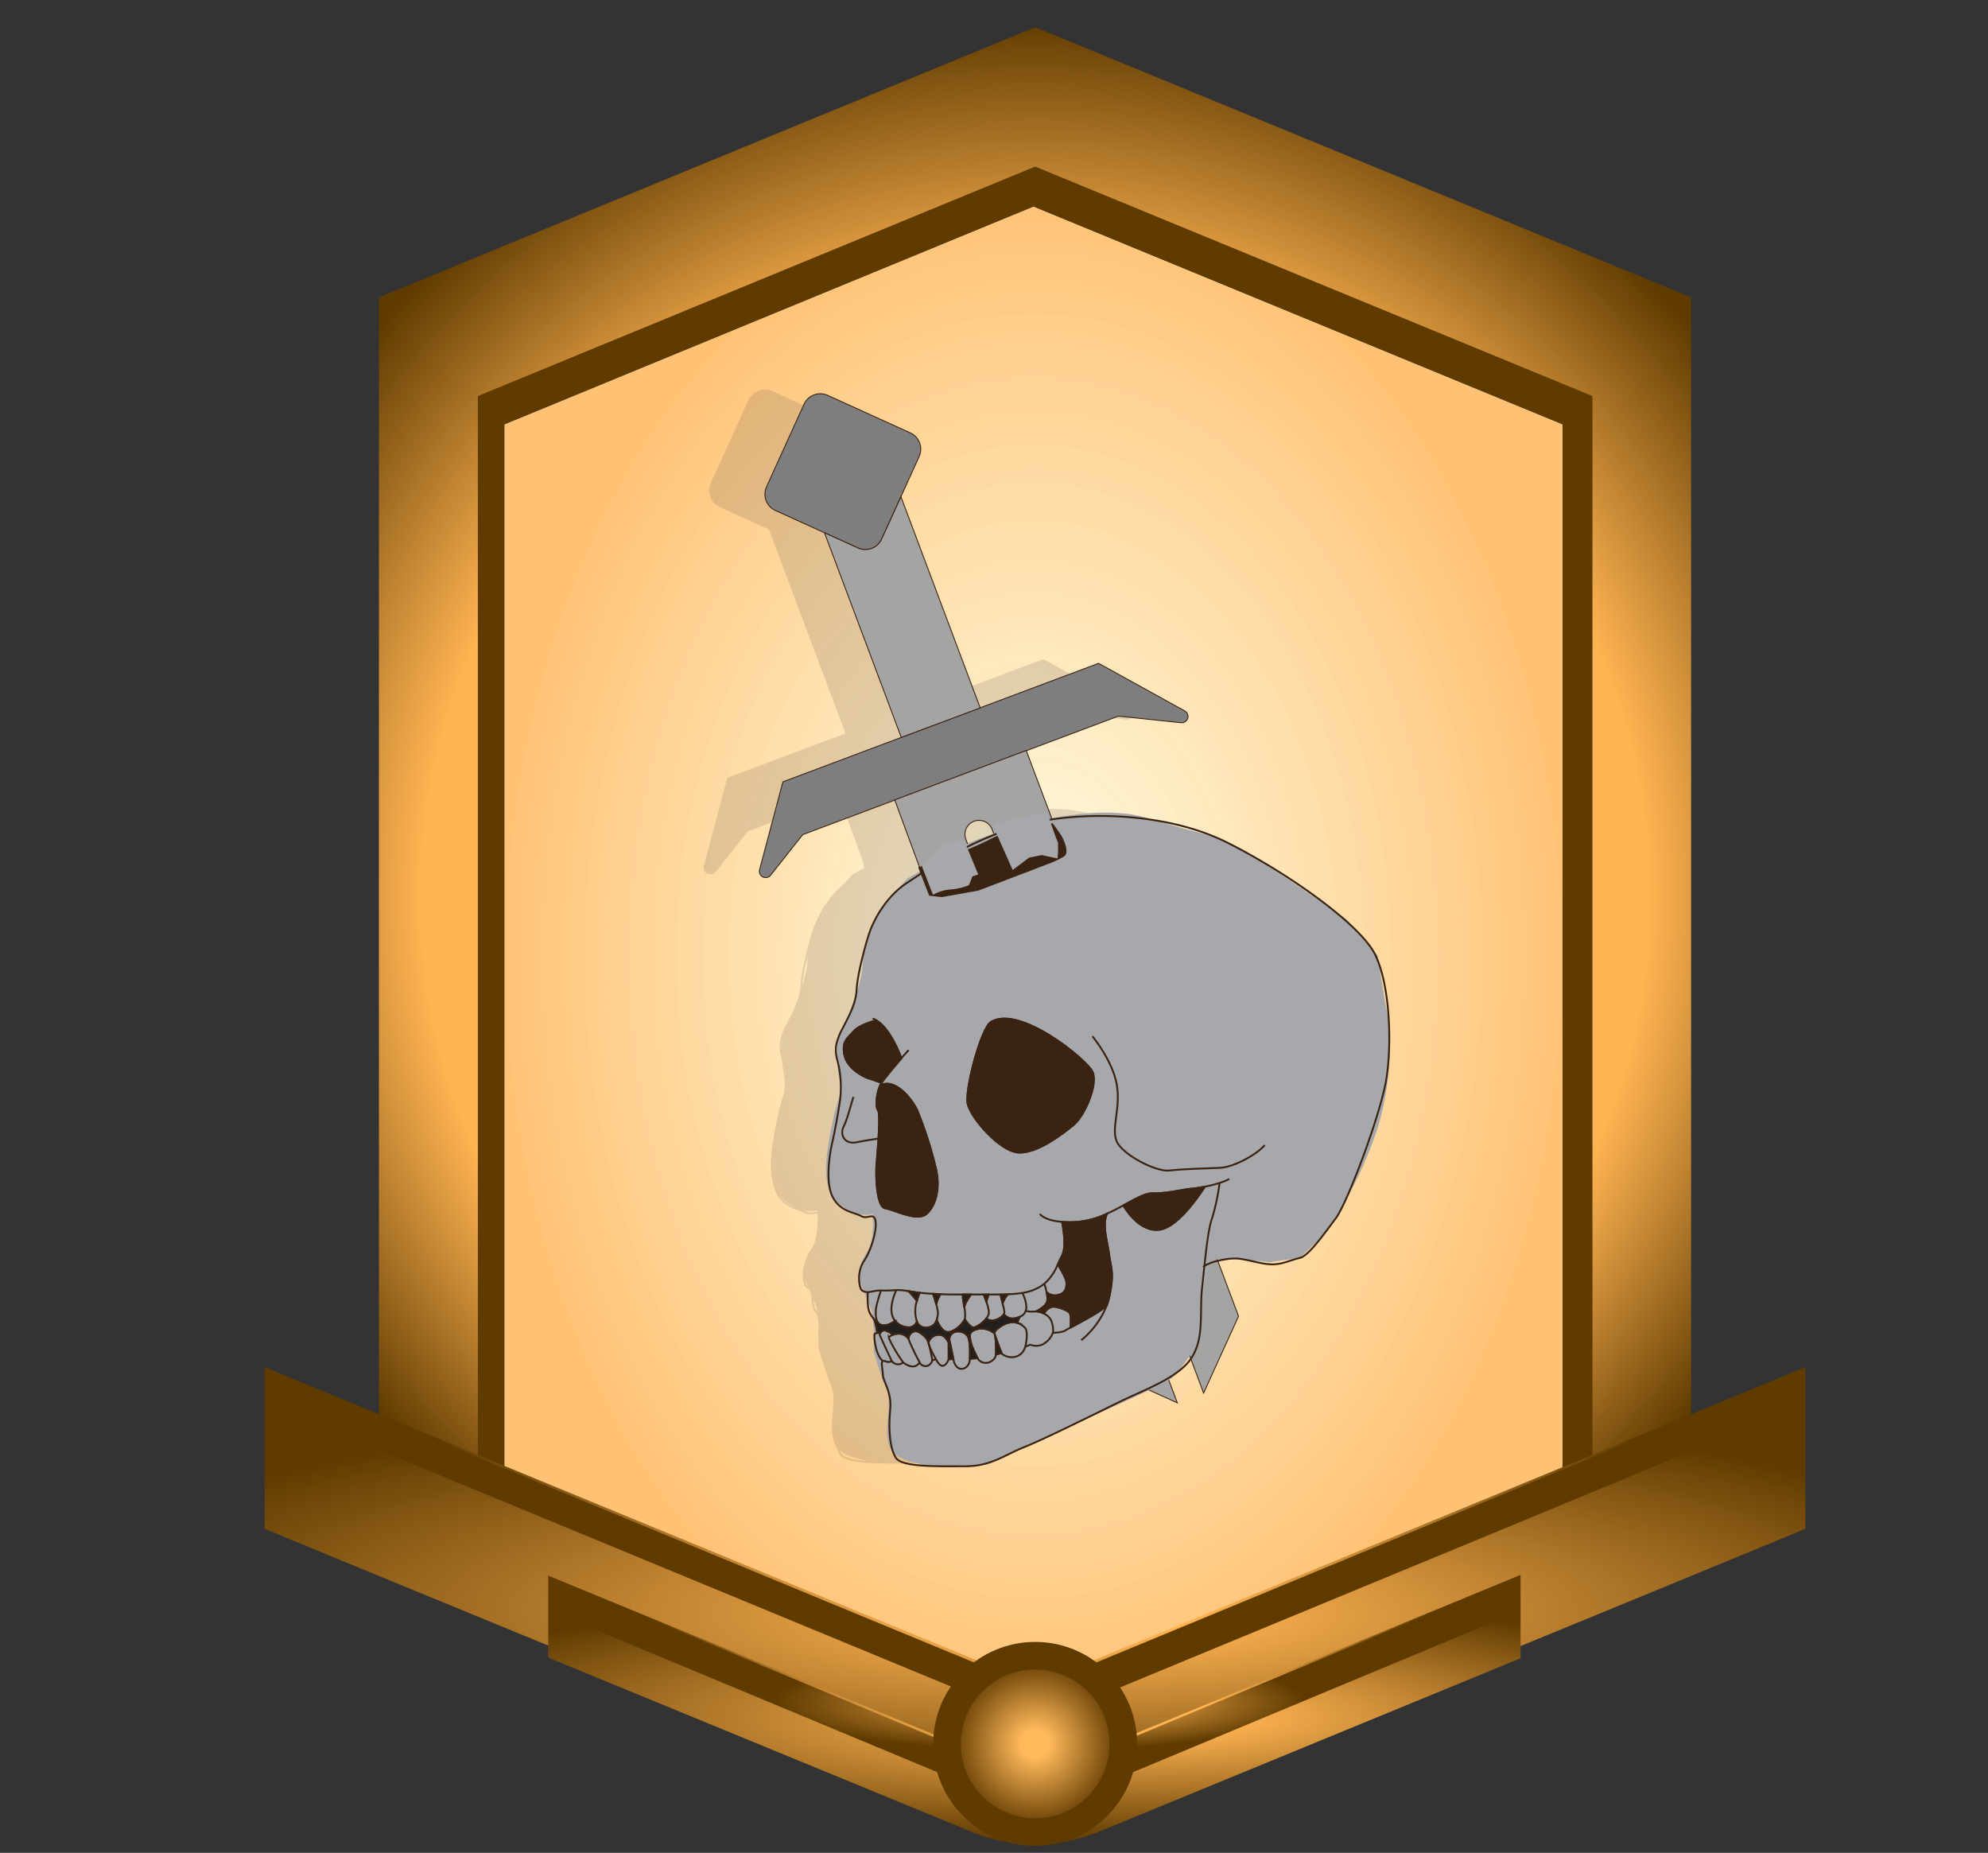<svg xmlns="http://www.w3.org/2000/svg" xmlns:xlink="http://www.w3.org/1999/xlink" viewBox="0 0 539.75 503"><rect x="0" y="0" width="539.75" height="503" fill="#333333" stroke="none"/><defs><style>.cls-1{isolation:isolate;}.cls-2{fill:url(#radial-gradient);}.cls-3{fill:#5f3b00;}.cls-4{fill:#fff;}.cls-5{opacity:0.8;fill:url(#radial-gradient-2);}.cls-6{fill:url(#radial-gradient-3);}.cls-14,.cls-19,.cls-7{fill:none;}.cls-8{fill:url(#radial-gradient-4);}.cls-9{fill:url(#radial-gradient-5);}.cls-10{fill:url(#radial-gradient-6);}.cls-11{opacity:0.2;mix-blend-mode:multiply;}.cls-12,.cls-13,.cls-15{fill:#6e5f56;}.cls-12,.cls-14,.cls-15{stroke:#6e5f56;}.cls-12,.cls-14,.cls-15,.cls-16,.cls-17,.cls-19,.cls-20,.cls-21{stroke-miterlimit:10;}.cls-12,.cls-16,.cls-17{stroke-width:0.25px;}.cls-14,.cls-15,.cls-19,.cls-20,.cls-21{stroke-width:0.5px;}.cls-16{fill:#7e7e7e;}.cls-16,.cls-17,.cls-19,.cls-20,.cls-21{stroke:#3b2314;}.cls-17{fill:#a4a4a3;}.cls-18{fill:#a6a8ab;}.cls-20{fill:#221f1f;}.cls-21,.cls-22{fill:#3b2314;}</style><radialGradient id="radial-gradient" cx="281.01" cy="236.12" fy="262.527" r="231.4" gradientUnits="userSpaceOnUse"><stop offset="0.72" stop-color="#ffb352"/><stop offset="1" stop-color="#5f3b00"/></radialGradient><radialGradient id="radial-gradient-2" cx="280.6" cy="258.82" r="144.87" gradientTransform="translate(0 -110.6) scale(1 1.43)" gradientUnits="userSpaceOnUse"><stop offset="0" stop-color="#fefbd4" stop-opacity="0.8"/><stop offset="1" stop-color="#ffb352"/></radialGradient><radialGradient id="radial-gradient-3" cx="281.01" cy="436.12" fx="301.645" fy="458.103" r="304.28" gradientTransform="translate(0 343.23) scale(1 0.21)" gradientUnits="userSpaceOnUse"><stop offset="0.07" stop-color="#ffb352"/><stop offset="0.88" stop-color="#5f3b00"/></radialGradient><radialGradient id="radial-gradient-4" cx="280.85" cy="464.12" fx="309.988" r="247.57" gradientTransform="translate(0 382.6) scale(1 0.18)" gradientUnits="userSpaceOnUse"><stop offset="0.11" stop-color="#ffb352"/><stop offset="0.76" stop-color="#5f3b00"/></radialGradient><radialGradient id="radial-gradient-5" cx="287.35" cy="460.15" fx="298.65" r="96.04" gradientTransform="translate(-5.01 379.33) scale(0.99 0.18)" xlink:href="#radial-gradient-4"/><radialGradient id="radial-gradient-6" cx="281.05" cy="473.42" r="20.19" gradientUnits="userSpaceOnUse"><stop offset="0.19" stop-color="#ffb95b"/><stop offset="1" stop-color="#784d0d"/></radialGradient></defs><g class="cls-1"><g id="Layer_1" data-name="Layer 1"><path id="border_shadow" data-name="border shadow" class="cls-2" d="M281.05,7.39,102.88,80.73V391.5l178.17,73.34L459.14,391.5V80.73Zm143.58,395L281.05,461.51,137.47,402.4V115.25L281.05,56.14l143.58,59.11Z"/><polygon id="border_shadow-2" data-name="border shadow" class="cls-3" points="432.36 107.52 432.36 410.13 281.05 472.43 129.74 410.13 129.74 107.52 281.05 45.22 432.36 107.52"/><polygon id="bgwhite" class="cls-4" points="424.18 115.25 424.18 402.4 280.6 461.51 137.02 402.4 137.02 115.25 280.6 56.14 424.18 115.25"/><polygon id="bg" class="cls-5" points="424.18 115.25 424.18 402.4 280.6 461.51 137.02 402.4 137.02 115.25 280.6 56.14 424.18 115.25"/><polygon id="ribbon" class="cls-6" points="490.17 371.14 490.17 415.04 459.14 427.83 281.04 501.09 102.88 427.83 71.85 415.04 71.85 371.14 102.88 383.93 281.04 457.28 459.14 383.93 489.76 371.31 490.17 371.14"/><polygon id="ribbon_shadow" data-name="ribbon shadow" class="cls-3" points="489.3 372.05 489.3 381.5 458.81 394.13 281.45 467.47 104.03 394.13 72.73 381.17 72.73 372.05 103.63 384.83 281.04 458.18 458.4 384.83 489.3 372.05"/><polygon id="outline" class="cls-7" points="490.17 371.14 490.17 415.04 459.14 427.83 281.04 501.09 102.88 427.83 71.85 415.04 71.85 371.14 102.88 383.93 281.04 457.28 459.14 383.93 489.76 371.31 490.17 371.14"/><path class="cls-8" d="M412.84,427.55v22.62L298.32,497.28a45.34,45.34,0,0,1-34.55,0L148.85,450V427.75L280.63,482Z"/><polygon class="cls-9" points="411.19 428.48 411.19 437.94 281.04 492.17 149.18 437.25 149.18 428.14 280.63 482.88 411.19 428.48"/><path class="cls-7" d="M412.84,427.55v22.62l-115.23,47.4a43.5,43.5,0,0,1-33.13,0L148.85,450V427.75L280.63,482Z"/><circle class="cls-3" cx="281.05" cy="473.42" r="27.68"/><circle class="cls-10" cx="281.05" cy="473.42" r="20.19"/></g><g id="Layer_2" data-name="Layer 2"><g class="cls-11"><path class="cls-12" d="M197.56,211.25l85.71-32.17L306.66,192a1.71,1.71,0,0,1-1,3.2l-17-1.79-85.71,32.17-8.71,11a1.71,1.71,0,0,1-3-1.51Z"/><path class="cls-12" d="M193.12,131.15l10.17-22.4a4.86,4.86,0,0,1,6.44-2.42l22.4,10.18a4.85,4.85,0,0,1,2.42,6.43l-10.18,22.41a4.86,4.86,0,0,1-6.43,2.41l-22.41-10.17A4.87,4.87,0,0,1,193.12,131.15Z"/><path class="cls-12" d="M224.37,145.35a4.86,4.86,0,0,1-6.43,2.41l-9.09-4.13,20.85,55.55,21.43-8-21.52-57.32Z"/><path class="cls-12" d="M247.32,223.94a3.82,3.82,0,0,1,7.05.24l57.42,153,9.48-20.86L263.63,202.74l-35.71,13.41L285,370.92l19.65,8.92-57.42-153A3.83,3.83,0,0,1,247.32,223.94Z"/><path class="cls-13" d="M213.65,278.74s5.74-13,5.57-18.08,4.23-14.2,4.23-14.2l7.94-9,17.07-9.81s29.57-12.16,48-6.59,19.6,4.23,32.11,12.51,22,15,22,15l8.45,9.8s2.36,14.87,2.7,16.05,2.2,16.06-3,31.77a112.59,112.59,0,0,1-14,27.72l-6.7,6.52-8.34,1.25s-9.46-1-10.31-1-6.08.33-6.08.33l-1.86,12-1,10.31s-4.57,7.6-7.27,9.8-31.26,14.53-31.26,14.53L253,396.52s-12.72,1.36-18.76-.17-7.77-2.87-8.28-7.09,1.19-9.81-.33-13.19a93,93,0,0,1-3.38-10.13v-6.09l-.51-4.9-1.69-4.05L218,346a14.25,14.25,0,0,1,2.37-7.09c2.19-2.88,1.52-10.31,1.52-10.31s-4.06.84-6.76-1.18-7.27-3.72-5.41-16.4,3.89-15.88,3.89-15.88S210.44,283.81,213.65,278.74Z"/><path class="cls-14" d="M261.9,356.45a2.48,2.48,0,0,0,1.58-1.58,3.89,3.89,0,0,0,.18-.89,8.85,8.85,0,0,0-1.11-4l0-.05"/><path class="cls-14" d="M257.7,356a3,3,0,0,0,3.06.86,6.55,6.55,0,0,0,1.13-.36"/><path class="cls-14" d="M258.7,350.34l0,0a6.15,6.15,0,0,0-1.46,2.46"/><path class="cls-14" d="M263.48,354.87a7.63,7.63,0,0,0,2.73.15,1.17,1.17,0,0,0,.41-.15c.86-.53,2.37-1.35,2.7-2.63a6.12,6.12,0,0,0-.13-2.23,22,22,0,0,0-.64-2.5h0"/><path class="cls-14" d="M269.38,350a3.2,3.2,0,0,0,3.11.51c2.1-.52,2.14-2.41,2-3.6s-2.16-4.41-2.29-4.62h0"/><path class="cls-14" d="M263.38,364.62s1-4.12-.15-5.21a5.13,5.13,0,0,0-1.93-1.23,4.27,4.27,0,0,0-2.44-.08c-1.69.4-3.76,1.91-3.88,2.74a.43.43,0,0,0,0,.16,7,7,0,0,0,.27.91c.55,1.6,1.72,4.53,1.72,4.53"/><path class="cls-14" d="M270.9,360.82a7,7,0,0,0-.66-3.66,4.17,4.17,0,0,0-1.8-1.54,5.06,5.06,0,0,0-2.23-.6"/><path class="cls-14" d="M261.9,356.45h0c-.08.13-.72,1.23-.59,1.72"/><path class="cls-14" d="M275.65,359.41s.25-3-.18-3.85-3.3-1.84-4.54-1.84a3.33,3.33,0,0,0-2.49,1.9"/><path class="cls-14" d="M255.41,366.71s0-3.53-.16-4.8c0,0,0-.08,0-.12"/><path class="cls-14" d="M254.8,360.82a5.64,5.64,0,0,0-3.12-1.15c-1.68,0-2.9.58-3.26,1.33s.21,2.73.47,3.44,1.5,3.27,1.5,3.27"/><path class="cls-14" d="M248.3,367.92s.33-5.34-.74-6.42a3.25,3.25,0,0,0-3.52-.85h0a2.11,2.11,0,0,0-1.2,2.49c.24.87,1,4.78,1.09,5.26v0"/><path class="cls-14" d="M237.29,364.31a28,28,0,0,0,1.83,3.69"/><path class="cls-14" d="M237.14,363.75a2.48,2.48,0,0,0,.15.56"/><path class="cls-14" d="M242.56,368v-4.49s-.85-2.15-2.54-2.15a2.88,2.88,0,0,0-2.9,2,.82.82,0,0,0,0,.38"/><path class="cls-14" d="M238.13,368.28s-.38-2.23-.84-4h0c0-.2-.1-.39-.15-.56,0,0,0,0,0,0a4.52,4.52,0,0,0-.54-1.31c-.69-.82-2.16-2.24-3.31-2a2.07,2.07,0,0,0-1.6,2,1.49,1.49,0,0,0,0,.21,65,65,0,0,0,3,6.22l0,0a.08.08,0,0,0,0,0,2,2,0,0,0,.17.29"/><path class="cls-14" d="M231.67,362.48a3.32,3.32,0,0,0-2.55-1.41,5.6,5.6,0,0,0-1.65.29c-.71.25-1.16.6-1.16.85a37.69,37.69,0,0,0,3.93,6.66l.17.14"/><path class="cls-14" d="M224,360.88a.74.74,0,0,0-.15.48c.07.35,3.36,7.33,3.36,7.33"/><path class="cls-14" d="M227.47,361.36a6.67,6.67,0,0,0-2.29-1.22,1.56,1.56,0,0,0-1.18.74"/><path class="cls-14" d="M224,360.88h0a4,4,0,0,0-.81,0,1.56,1.56,0,0,0-.66.19c-.43.29.17,6,2.17,7.39"/><path class="cls-14" d="M281.6,280.32s5.45,6.6,6.6,13.06-1.58,11.91,0,15.5,10.62,8.32,14.34,7.89,9.65-.57,13.58-.72,10.25-3.73,12.25-6.17"/><path class="cls-14" d="M254.06,276.44c-2.7,1.65-7.1,18.26-6.35,22.11s8.77,13.06,13.8,13.34,11.77-4.88,14.92-7.46,6.74-11.2,5.17-14.49S261.8,271.71,254.06,276.44Z"/><path class="cls-14" d="M231.7,284.06s-.84.94-2,2.24c-1.88,2.2-4.55,5.39-5.38,6.65a4.27,4.27,0,0,0-.4.77c-1,2.19-1.27,5.8-.56,6.69.44.55.34,4.12.13,7.69-.18,2.9-.43,5.81-.53,7.09-.24,2.87,0,11.47,2.38,11.83s8.66,3.75,11.21,1.49,3.61-6.8,2.65-11.71A105.09,105.09,0,0,0,234,300.41c-1.37-3-6.09-8.94-10.07-6.69"/><path class="cls-14" d="M229.74,286.3S227,278.41,222.93,276a4.84,4.84,0,0,0-1-.49"/><path class="cls-14" d="M222.93,276s-4.33,1-6.05,2.88c-1.22,1.33-2.46,2.23-2.76,4a6.8,6.8,0,0,0,.18,2.61c.87,3.73,5.31,5.88,6.74,6.31s3.32,1.15,3.32,1.15"/><path class="cls-14" d="M223.53,308.1s-2.7.35-5.94,1c-2.85.57-4.33-1.38-3.82-3.48a3.88,3.88,0,0,1,.3-.82c1.16-2.37,2-6.24,2.66-8"/><path class="cls-14" d="M222.39,357.25h0a20.31,20.31,0,0,1,.79,3.62"/><path class="cls-14" d="M228.36,349.22h0c-.11.22-1.92,4.06-1.14,6.78a4.36,4.36,0,0,0,.79,1.55,4.81,4.81,0,0,0,4.37,1.75,2.62,2.62,0,0,0,1.58-1.53c0-.12.07-.19.07-.19"/><path class="cls-14" d="M239.25,353.23c-.37-1.36-.87-2.85-.92-3h0"/><path class="cls-14" d="M234.68,350s-.42,1-.75,2.17a8.27,8.27,0,0,0-.41,2.19,9.28,9.28,0,0,0,.44,3.47,2.43,2.43,0,0,0,2.44,1.61,2.86,2.86,0,0,0,2.92-2.05,6.13,6.13,0,0,0,.31-2.25,11.91,11.91,0,0,0-.38-1.85"/><path class="cls-14" d="M231.7,349.52s1.68,1.8,2.23,2.6l.1.17"/><path class="cls-14" d="M224.2,349.22a.82.82,0,0,1,0,.11,37,37,0,0,0-1.4,5c0,.68-.23,2.75.64,3.81a1.65,1.65,0,0,0,.8.55c1.8.57,3.81-1.11,3.81-1.11"/><path class="cls-14" d="M222.39,357.26a5.53,5.53,0,0,0,1,.86"/><path class="cls-14" d="M220.62,349.73a.1.1,0,0,1,0,0c0,.45-.3,4,.51,5.67a6.89,6.89,0,0,0,1.27,1.81"/><path class="cls-14" d="M243.92,368.46c.25.84.91,2.33,2.38,2.12,1.8-.26,2-2.23,2.06-2.65a.45.45,0,0,0,0-.08l2-.14a2.69,2.69,0,0,0,3.15,1.15c1.94-.79,1.87-2.15,1.87-2.15l1.43-.36.13.1a4.23,4.23,0,0,0,4.32.69,3.78,3.78,0,0,0,2.09-2.52l1.35-.57a4.33,4.33,0,0,0,3.38-.07,5.92,5.92,0,0,0,2.79-3.16s2.45,0,3.39-.65c.18-.13.67-.39,1.36-.76,2.68-1.44,8.27-4.35,9.83-6l.13-.13"/><path class="cls-14" d="M234.72,369a1.92,1.92,0,0,0,1.87.86,2.12,2.12,0,0,0,1.54-1.58l1-.28s.86,1.94,1.87,1.79,1.57-1.79,1.57-1.79l1.22-.08s0,.2.13.49"/><path class="cls-14" d="M230.41,369c.66.5,2.89,1.95,4.25-.11h0a.09.09,0,0,0,0,0"/><path class="cls-14" d="M316.12,320.18a58.69,58.69,0,0,1-2,9.43c-1,2.77-1.55,7.87-2.13,13.18-.2,1.85-.39,3.73-.59,5.55-.79,7,.64,13.63-2.81,19.15s-13,8.83-19.58,12.06-20.59,10.19-26,12.34-8.89,5.17-16.08,5.17-16.93.28-18.64-2.23-2.09-7.89-1.6-13-1.93-7.6-2-9.75c-.06-1.75-.62-3.42.06-3.63a1.12,1.12,0,0,1,.69.11,1.62,1.62,0,0,0,1.64-.07,1.56,1.56,0,0,0,.18.19,2.15,2.15,0,0,0,3,.17h0"/><path class="cls-14" d="M278.58,362.83a23.49,23.49,0,0,0,6.9-9.41,15.5,15.5,0,0,0,.62-2.07c1.52-6.89.47-8.1,0-11.84s-1.93-7.81-.57-11"/><path class="cls-14" d="M290,326.24s4,7.32,9.73,6.6,12.2-11.64,12.45-11.69"/><path class="cls-14" d="M246.81,353.91c-.23-1.72-.56-3.42-.53-3.45"/><path class="cls-14" d="M239.32,357.34s1.21,3.2,3,3.3a3,3,0,0,0,1.5-.4,8.19,8.19,0,0,0,3.14-3.05,10,10,0,0,0-.13-3.27"/><path class="cls-14" d="M248.59,350.46s-1.76,2.45-1.78,3.45h0V354"/><path class="cls-14" d="M240.31,350.34s-1.23,2.12-1.06,2.89h0"/><path class="cls-14" d="M246.94,357.19s1.5,2.41,2.57,2.2a7.57,7.57,0,0,0,3.29-2.48,3.71,3.71,0,0,0,.59-1c.26-.72-.15-2.28-.59-3.56-.29-.86-.6-1.6-.71-1.88l-.05-.12"/><path class="cls-14" d="M252.79,356.9h0a2.35,2.35,0,0,0,2.41.45,4.25,4.25,0,0,0,2.22-1.41,1.4,1.4,0,0,0,.27-.85,19.74,19.74,0,0,0-.48-2.27c-.29-1.19-.61-2.37-.61-2.37"/><path class="cls-14" d="M253.46,350.34a.7.7,0,0,0,0,.11,15.32,15.32,0,0,0-.62,1.89v0"/><path class="cls-15" d="M231.7,349.52c.9.17,1.92.31,3,.43,0,0-.42,1-.75,2.17C233.38,351.32,231.7,349.52,231.7,349.52Z"/><path class="cls-15" d="M222.39,357.26a5.53,5.53,0,0,0,1,.86h0a1.65,1.65,0,0,0,.8.55c1.8.57,3.81-1.11,3.81-1.11a4.81,4.81,0,0,0,4.37,1.75,2.62,2.62,0,0,0,1.58-1.53,2.43,2.43,0,0,0,2.44,1.61,2.86,2.86,0,0,0,2.92-2.05s1.21,3.2,3,3.3a3,3,0,0,0,1.5-.4l.22.42a2.11,2.11,0,0,0-1.2,2.49c.24.87,1,4.78,1.09,5.26-.09-.29-.13-.49-.13-.49l-1.22.08v-4.49s-.85-2.15-2.54-2.15a2.88,2.88,0,0,0-2.9,2,.82.82,0,0,0,0,.38,4.52,4.52,0,0,0-.54-1.31c-.69-.82-2.16-2.24-3.31-2a2.07,2.07,0,0,0-1.6,2h0a3.32,3.32,0,0,0-2.55-1.41,5.6,5.6,0,0,0-1.65.29,6.67,6.67,0,0,0-2.29-1.22,1.56,1.56,0,0,0-1.18.74h0a4,4,0,0,0-.81,0A20.31,20.31,0,0,0,222.39,357.26Z"/><path class="cls-15" d="M258.68,350.37a6.15,6.15,0,0,0-1.46,2.46c-.29-1.19-.61-2.37-.61-2.37v0h.28Z"/><path class="cls-15" d="M273.35,330.71a29.08,29.08,0,0,0,4.2,0,23.35,23.35,0,0,0,8-2.21c-1.36,3.19.08,7.27.57,11s1.52,4.95,0,11.84a15.5,15.5,0,0,1-.62,2.07c-1.56,1.64-7.15,4.55-9.83,6,0,0,.25-3-.18-3.85s-3.3-1.84-4.54-1.84a3.33,3.33,0,0,0-2.49,1.9,5.06,5.06,0,0,0-2.23-.6,1.17,1.17,0,0,0,.41-.15c.86-.53,2.37-1.35,2.7-2.63a6.12,6.12,0,0,0-.13-2.23l.19-.06a3.2,3.2,0,0,0,3.11.51c2.1-.52,2.14-2.41,2-3.6s-2.16-4.41-2.29-4.62c.38-.83.75-1.63,1.15-2.37,1.39-2.58,0-9.15,0-9.15Z"/><path class="cls-15" d="M248.37,367.85a.45.45,0,0,1,0,.08h-.06s.33-5.34-.74-6.42a3.25,3.25,0,0,0-3.52-.85h0l-.22-.42a8.19,8.19,0,0,0,3.14-3.05s1.5,2.41,2.57,2.2a7.57,7.57,0,0,0,3.29-2.48,2.35,2.35,0,0,0,2.41.45,4.25,4.25,0,0,0,2.22-1.41h.27a3,3,0,0,0,3.06.86,6.55,6.55,0,0,0,1.13-.36c-.08.13-.72,1.23-.59,1.72a4.27,4.27,0,0,0-2.44-.08c-1.69.4-3.76,1.91-3.88,2.74l-.18,0a5.64,5.64,0,0,0-3.12-1.15c-1.68,0-2.9.58-3.26,1.33s.21,2.73.47,3.44,1.5,3.27,1.5,3.27Z"/><path class="cls-15" d="M223.53,308.1c.21-3.57.31-7.14-.13-7.69-.71-.89-.43-4.5.56-6.69,4-2.25,8.7,3.68,10.07,6.69a105.09,105.09,0,0,1,5.21,16.39c1,4.91-.12,9.44-2.65,11.71s-8.79-1.12-11.21-1.49-2.62-9-2.38-11.83C223.1,313.91,223.35,311,223.53,308.1Z"/><path class="cls-15" d="M253.42,350.45a15.32,15.32,0,0,0-.62,1.89c-.29-.86-.6-1.6-.71-1.88Z"/><path class="cls-15" d="M290,326.24c3.22-1.74,5.94-3.32,7.75-3.27,3.87.11,8-1,11-1.29,1-.1,2.21-.28,3.45-.53h0c-.25.05-6.72,11-12.45,11.69S290,326.24,290,326.24Z"/><path class="cls-15" d="M224.36,293s-1.88-.72-3.32-1.15-5.87-2.58-6.74-6.31a6.8,6.8,0,0,1-.18-2.61c.3-1.76,1.54-2.66,2.76-4,1.72-1.87,6.05-2.88,6.05-2.88,4,2.4,6.81,10.29,6.81,10.29C227.86,288.5,225.19,291.69,224.36,293Z"/><path class="cls-15" d="M246.28,350.43h2.31v0s-1.76,2.45-1.78,3.45c-.23-1.72-.56-3.42-.53-3.45Z"/><path class="cls-15" d="M238.33,350.25l2,.09s-1.23,2.12-1.06,2.89C238.88,351.87,238.38,350.38,238.33,350.25Z"/><path class="cls-15" d="M257,366.45l-.13-.1-1.43.36s0-3.53-.16-4.8c.55,1.6,1.72,4.53,1.72,4.53Z"/><path class="cls-15" d="M247.71,298.55c-.75-3.85,3.65-20.46,6.35-22.11,7.74-4.73,25.95,10.2,27.54,13.5s-2,11.9-5.17,14.49-9.9,7.74-14.92,7.46S248.46,302.42,247.71,298.55Z"/><path class="cls-14" d="M268.55,347.51l-.58.43a13,13,0,0,1-5.42,2.06,33.06,33.06,0,0,1-3.87.37l-1.79.05h-.28l-3.19,0h-1.33l-3.5,0h-4.52c-1.06,0-2.36,0-3.76-.08l-2-.09c-1.22-.08-2.47-.18-3.65-.3s-2.08-.26-3-.43a15.67,15.67,0,0,0-3.34-.29,32.15,32.15,0,0,1-3.87.11h-.33c-1.36-.06-2.48.43-3.55.44a2.69,2.69,0,0,1-1.5-.43c-.79-.5-1.59-4.88.5-8s3.6-8.69,3.12-11-2.18-.21-3.91-1.22S213.07,328,211,323.8s-.58-12.49,0-14.78c.2-.86.48-2.18.76-3.66.48-2.48,1-5.45,1.3-7.61a28.43,28.43,0,0,0-.77-11.11,9.33,9.33,0,0,1-.27-3.87,16.41,16.41,0,0,1,1.84-4.74c1.3-2.66,3.51-6.24,3.72-10.41s2.45-12.48,3.53-15.57,4.3-9.47,9.9-13.2,19.07-13.06,34.23-16.43,37.08-2.65,53.08,5.38,35.88,22,40,30.28,4.66,24.68,3,34.29-10.47,33.15-13.7,37.45-7.4,10.2-9.77,10.7-4.37,1.65-7.17,1.72-5.88-1.08-9.11-1.51c-3-.4-8.22.85-9.66,2.06a2.49,2.49,0,0,0-.23.24"/><path class="cls-14" d="M273.35,330.72s1.39,6.57,0,9.15c-.4.74-.77,1.54-1.15,2.37a13.87,13.87,0,0,1-3.65,5.26"/><path class="cls-14" d="M267.32,328.57s1.18,1.75,6,2.14a29.08,29.08,0,0,0,4.2,0,23.35,23.35,0,0,0,8-2.21c1.58-.71,3.08-1.5,4.5-2.27,3.22-1.74,5.94-3.32,7.75-3.27,3.87.11,8-1,11-1.29,1-.1,2.21-.28,3.45-.53a37.23,37.23,0,0,0,3.91-1,14.37,14.37,0,0,0,2.64-1.08"/><path class="cls-13" d="M234.28,234.45l3,7.71,3.38.39,10-1.78,19.91-7.61s3.35-1.43,3.7-2c.86-1.32-.46-4.39-1.36-5.72s-2.1-2.93-2.1-2.93-10.61.92-17,4.32S234.28,234.45,234.28,234.45Z"/><path class="cls-13" d="M235.31,234.22l3,7.7a11.24,11.24,0,0,1,4.67-1.44,16.71,16.71,0,0,0,5-1.16,17.43,17.43,0,0,0,1-2.39l1.61-.54-3.83-9.26-5.48.45Z"/><path class="cls-13" d="M254.85,223.7l5.09,11.49,4.46-3.37,3.45-.69s4.14.91,4.3.91a36.82,36.82,0,0,0,.11-4.2l-.73-1.89-2.18-6.13S255.55,221.05,254.85,223.7Z"/></g><path class="cls-16" d="M212.56,212.25l85.71-32.17L321.66,193a1.71,1.71,0,0,1-1,3.2l-17-1.79-85.71,32.17-8.71,11a1.71,1.71,0,0,1-3-1.51Z"/><path class="cls-16" d="M208.12,132.15l10.17-22.4a4.86,4.86,0,0,1,6.44-2.42l22.4,10.18a4.85,4.85,0,0,1,2.42,6.43l-10.18,22.41a4.86,4.86,0,0,1-6.43,2.41l-22.41-10.17A4.87,4.87,0,0,1,208.12,132.15Z"/><path class="cls-17" d="M239.37,146.35a4.86,4.86,0,0,1-6.43,2.41l-9.09-4.13,20.85,55.55,21.43-8-21.52-57.32Z"/><path class="cls-17" d="M262.32,224.94a3.82,3.82,0,0,1,7.05.24l57.42,153,9.48-20.86L278.63,203.74l-35.71,13.41L300,371.92l19.65,8.92-57.42-153A3.83,3.83,0,0,1,262.32,224.94Z"/><path class="cls-18" d="M228.65,279.74s5.74-13,5.57-18.08,4.23-14.2,4.23-14.2l7.94-9,17.07-9.81s29.57-12.16,48-6.59,19.6,4.23,32.11,12.51,22,15,22,15l8.45,9.8s2.36,14.87,2.7,16.05,2.2,16.06-3,31.77a112.59,112.59,0,0,1-14,27.72l-6.7,6.52-8.34,1.25s-9.46-1-10.31-1-6.08.33-6.08.33l-1.86,12-1,10.31s-4.57,7.6-7.27,9.8-31.26,14.53-31.26,14.53L268,397.52s-12.72,1.36-18.76-.17-7.77-2.87-8.28-7.09,1.19-9.81-.33-13.19a93,93,0,0,1-3.38-10.13v-6.09l-.51-4.9-1.69-4.05L233,347a14.25,14.25,0,0,1,2.37-7.09c2.19-2.88,1.52-10.31,1.52-10.31s-4.06.84-6.76-1.18-7.27-3.72-5.41-16.4,3.89-15.88,3.89-15.88S225.44,284.81,228.65,279.74Z"/><path class="cls-19" d="M276.9,357.45a2.48,2.48,0,0,0,1.58-1.58,3.89,3.89,0,0,0,.18-.89,8.85,8.85,0,0,0-1.11-4l0-.05"/><path class="cls-19" d="M272.7,357a3,3,0,0,0,3.06.86,6.55,6.55,0,0,0,1.13-.36"/><path class="cls-19" d="M273.7,351.34l0,0a6.15,6.15,0,0,0-1.46,2.46"/><path class="cls-19" d="M278.48,355.87a7.63,7.63,0,0,0,2.73.15,1.17,1.17,0,0,0,.41-.15c.86-.53,2.37-1.35,2.7-2.63a6.12,6.12,0,0,0-.13-2.23,22,22,0,0,0-.64-2.5h0"/><path class="cls-19" d="M284.38,351a3.2,3.2,0,0,0,3.11.51c2.1-.52,2.14-2.41,2-3.6s-2.16-4.41-2.29-4.62h0"/><path class="cls-19" d="M278.38,365.62s1-4.12-.15-5.21a5.13,5.13,0,0,0-1.93-1.23,4.27,4.27,0,0,0-2.44-.08c-1.69.4-3.76,1.91-3.88,2.74a.43.43,0,0,0,0,.16,7,7,0,0,0,.27.91c.55,1.6,1.72,4.53,1.72,4.53"/><path class="cls-19" d="M285.9,361.82a7,7,0,0,0-.66-3.66,4.17,4.17,0,0,0-1.8-1.54,5.06,5.06,0,0,0-2.23-.6"/><path class="cls-19" d="M276.9,357.45h0c-.08.13-.72,1.23-.59,1.72"/><path class="cls-19" d="M290.65,360.41s.25-3-.18-3.85-3.3-1.84-4.54-1.84a3.33,3.33,0,0,0-2.49,1.9"/><path class="cls-19" d="M270.41,367.71s0-3.53-.16-4.8c0,0,0-.08,0-.12"/><path class="cls-19" d="M269.8,361.82a5.64,5.64,0,0,0-3.12-1.15c-1.68,0-2.9.58-3.26,1.33s.21,2.73.47,3.44,1.5,3.27,1.5,3.27"/><path class="cls-19" d="M263.3,368.92s.33-5.34-.74-6.42a3.25,3.25,0,0,0-3.52-.85h0a2.11,2.11,0,0,0-1.2,2.49c.24.87,1,4.78,1.09,5.26v0"/><path class="cls-19" d="M252.29,365.31a28,28,0,0,0,1.83,3.69"/><path class="cls-19" d="M252.14,364.75a2.48,2.48,0,0,0,.15.56"/><path class="cls-19" d="M257.56,369v-4.49s-.85-2.15-2.54-2.15a2.88,2.88,0,0,0-2.9,2,.82.82,0,0,0,0,.38"/><path class="cls-19" d="M253.13,369.28s-.38-2.23-.84-4h0c0-.2-.1-.39-.15-.56,0,0,0,0,0,0a4.52,4.52,0,0,0-.54-1.31c-.69-.82-2.16-2.24-3.31-2a2.07,2.07,0,0,0-1.6,2,1.49,1.49,0,0,0,0,.21,65,65,0,0,0,3,6.22l0,0a.08.08,0,0,0,0,0,2,2,0,0,0,.17.29"/><path class="cls-19" d="M246.67,363.48a3.32,3.32,0,0,0-2.55-1.41,5.6,5.6,0,0,0-1.65.29c-.71.25-1.16.6-1.16.85a37.69,37.69,0,0,0,3.93,6.66l.17.14"/><path class="cls-19" d="M239,361.88a.74.74,0,0,0-.15.48c.07.35,3.36,7.33,3.36,7.33"/><path class="cls-19" d="M242.47,362.36a6.67,6.67,0,0,0-2.29-1.22,1.56,1.56,0,0,0-1.18.74"/><path class="cls-19" d="M239,361.88h0a4,4,0,0,0-.81,0,1.56,1.56,0,0,0-.66.19c-.43.29.17,6,2.17,7.39"/><path class="cls-19" d="M296.6,281.32s5.45,6.6,6.6,13.06-1.58,11.91,0,15.5,10.62,8.32,14.34,7.89,9.65-.57,13.58-.72,10.25-3.73,12.25-6.17"/><path class="cls-19" d="M269.06,277.44c-2.7,1.65-7.1,18.26-6.35,22.11s8.77,13.06,13.8,13.34,11.77-4.88,14.92-7.46,6.74-11.2,5.17-14.49S276.8,272.71,269.06,277.44Z"/><path class="cls-19" d="M246.7,285.06s-.84.94-2,2.24c-1.88,2.2-4.55,5.39-5.38,6.65a4.27,4.27,0,0,0-.4.77c-1,2.19-1.27,5.8-.56,6.69.44.55.34,4.12.13,7.69-.18,2.9-.43,5.81-.53,7.09-.24,2.87,0,11.47,2.38,11.83s8.66,3.75,11.21,1.49,3.61-6.8,2.65-11.71A105.09,105.09,0,0,0,249,301.41c-1.37-3-6.09-8.94-10.07-6.69"/><path class="cls-19" d="M244.74,287.3S242,279.41,237.93,277a4.84,4.84,0,0,0-1-.49"/><path class="cls-19" d="M237.93,277s-4.33,1-6.05,2.88c-1.22,1.33-2.46,2.23-2.76,4a6.8,6.8,0,0,0,.18,2.61c.87,3.73,5.31,5.88,6.74,6.31s3.32,1.15,3.32,1.15"/><path class="cls-19" d="M238.53,309.1s-2.7.35-5.94,1c-2.85.57-4.33-1.38-3.82-3.48a3.88,3.88,0,0,1,.3-.82c1.16-2.37,2-6.24,2.66-8"/><path class="cls-19" d="M237.39,358.25h0a20.31,20.31,0,0,1,.79,3.62"/><path class="cls-19" d="M243.36,350.22h0c-.11.22-1.92,4.06-1.14,6.78a4.36,4.36,0,0,0,.79,1.55,4.81,4.81,0,0,0,4.37,1.75,2.62,2.62,0,0,0,1.58-1.53c0-.12.07-.19.07-.19"/><path class="cls-19" d="M254.25,354.23c-.37-1.36-.87-2.85-.92-3h0"/><path class="cls-19" d="M249.68,351s-.42,1-.75,2.17a8.27,8.27,0,0,0-.41,2.19,9.28,9.28,0,0,0,.44,3.47,2.43,2.43,0,0,0,2.44,1.61,2.86,2.86,0,0,0,2.92-2.05,6.13,6.13,0,0,0,.31-2.25,11.91,11.91,0,0,0-.38-1.85"/><path class="cls-19" d="M246.7,350.52s1.68,1.8,2.23,2.6l.1.17"/><path class="cls-19" d="M239.2,350.22a.82.82,0,0,1,0,.11,37,37,0,0,0-1.4,5c0,.68-.23,2.75.64,3.81a1.65,1.65,0,0,0,.8.55c1.8.57,3.81-1.11,3.81-1.11"/><path class="cls-19" d="M237.39,358.26a5.53,5.53,0,0,0,1,.86"/><path class="cls-19" d="M235.62,350.73a.1.1,0,0,1,0,0c0,.45-.3,4,.51,5.67a6.89,6.89,0,0,0,1.27,1.81"/><path class="cls-19" d="M258.92,369.46c.25.84.91,2.33,2.38,2.12,1.8-.26,2-2.23,2.06-2.65a.45.45,0,0,0,0-.08l2-.14a2.69,2.69,0,0,0,3.15,1.15c1.94-.79,1.87-2.15,1.87-2.15l1.43-.36.13.1a4.23,4.23,0,0,0,4.32.69,3.78,3.78,0,0,0,2.09-2.52l1.35-.57a4.33,4.33,0,0,0,3.38-.07,5.92,5.92,0,0,0,2.79-3.16s2.45,0,3.39-.65c.18-.13.67-.39,1.36-.76,2.68-1.44,8.27-4.35,9.83-6l.13-.13"/><path class="cls-19" d="M249.72,370a1.92,1.92,0,0,0,1.87.86,2.12,2.12,0,0,0,1.54-1.58l1-.28s.86,1.94,1.87,1.79,1.57-1.79,1.57-1.79l1.22-.08s0,.2.13.49"/><path class="cls-19" d="M245.41,370c.66.5,2.89,1.95,4.25-.11h0a.09.09,0,0,0,0,0"/><path class="cls-19" d="M331.12,321.18a58.69,58.69,0,0,1-2,9.43c-1,2.77-1.55,7.87-2.13,13.18-.2,1.85-.39,3.73-.59,5.55-.79,7,.64,13.63-2.81,19.15s-13,8.83-19.58,12.06-20.59,10.19-26,12.34-8.89,5.17-16.08,5.17-16.93.28-18.64-2.23-2.09-7.89-1.6-13-1.93-7.6-2-9.75c-.06-1.75-.62-3.42.06-3.63a1.12,1.12,0,0,1,.69.11,1.62,1.62,0,0,0,1.64-.07,1.56,1.56,0,0,0,.18.19,2.15,2.15,0,0,0,3,.17h0"/><path class="cls-19" d="M293.58,363.83a23.49,23.49,0,0,0,6.9-9.41,15.5,15.5,0,0,0,.62-2.07c1.52-6.89.47-8.1,0-11.84s-1.93-7.81-.57-11"/><path class="cls-19" d="M305,327.24s4,7.32,9.73,6.6,12.2-11.64,12.45-11.69"/><path class="cls-19" d="M261.81,354.91c-.23-1.72-.56-3.42-.53-3.45"/><path class="cls-19" d="M254.32,358.34s1.21,3.2,3,3.3a3,3,0,0,0,1.5-.4,8.19,8.19,0,0,0,3.14-3.05,10,10,0,0,0-.13-3.27"/><path class="cls-19" d="M263.59,351.46s-1.76,2.45-1.78,3.45h0V355"/><path class="cls-19" d="M255.31,351.34s-1.23,2.12-1.06,2.89h0"/><path class="cls-19" d="M261.94,358.19s1.5,2.41,2.57,2.2a7.57,7.57,0,0,0,3.29-2.48,3.71,3.71,0,0,0,.59-1c.26-.72-.15-2.28-.59-3.56-.29-.86-.6-1.6-.71-1.88l0-.12"/><path class="cls-19" d="M267.79,357.9h0a2.35,2.35,0,0,0,2.41.45,4.25,4.25,0,0,0,2.22-1.41,1.4,1.4,0,0,0,.27-.85,19.74,19.74,0,0,0-.48-2.27c-.29-1.19-.61-2.37-.61-2.37"/><path class="cls-19" d="M268.46,351.34a.7.7,0,0,0,0,.11,15.32,15.32,0,0,0-.62,1.89v0"/><path class="cls-20" d="M246.7,350.52c.9.17,1.92.31,3,.43,0,0-.42,1-.75,2.17C248.38,352.32,246.7,350.52,246.7,350.52Z"/><path class="cls-20" d="M237.39,358.26a5.53,5.53,0,0,0,1,.86h0a1.65,1.65,0,0,0,.8.55c1.8.57,3.81-1.11,3.81-1.11a4.81,4.81,0,0,0,4.37,1.75,2.62,2.62,0,0,0,1.58-1.53,2.43,2.43,0,0,0,2.44,1.61,2.86,2.86,0,0,0,2.92-2.05s1.21,3.2,3,3.3a3,3,0,0,0,1.5-.4l.22.42a2.11,2.11,0,0,0-1.2,2.49c.24.87,1,4.78,1.09,5.26-.09-.29-.13-.49-.13-.49l-1.22.08v-4.49s-.85-2.15-2.54-2.15a2.88,2.88,0,0,0-2.9,2,.82.82,0,0,0,0,.38,4.52,4.52,0,0,0-.54-1.31c-.69-.82-2.16-2.24-3.31-2a2.07,2.07,0,0,0-1.6,2h0a3.32,3.32,0,0,0-2.55-1.41,5.6,5.6,0,0,0-1.65.29,6.67,6.67,0,0,0-2.29-1.22,1.56,1.56,0,0,0-1.18.74h0a4,4,0,0,0-.81,0A20.31,20.31,0,0,0,237.39,358.26Z"/><path class="cls-20" d="M273.68,351.37a6.15,6.15,0,0,0-1.46,2.46c-.29-1.19-.61-2.37-.61-2.37v0h.28Z"/><path class="cls-21" d="M288.35,331.71a29.08,29.08,0,0,0,4.2,0,23.35,23.35,0,0,0,8-2.21c-1.36,3.19.08,7.27.57,11s1.52,4.95,0,11.84a15.5,15.5,0,0,1-.62,2.07c-1.56,1.64-7.15,4.55-9.83,6,0,0,.25-3-.18-3.85s-3.3-1.84-4.54-1.84a3.33,3.33,0,0,0-2.49,1.9,5.06,5.06,0,0,0-2.23-.6,1.17,1.17,0,0,0,.41-.15c.86-.53,2.37-1.35,2.7-2.63a6.12,6.12,0,0,0-.13-2.23l.19-.06a3.2,3.2,0,0,0,3.11.51c2.1-.52,2.14-2.41,2-3.6s-2.16-4.41-2.29-4.62c.38-.83.75-1.63,1.15-2.37,1.39-2.58,0-9.15,0-9.15Z"/><path class="cls-20" d="M263.37,368.85a.45.45,0,0,1,0,.08h-.06s.33-5.34-.74-6.42a3.25,3.25,0,0,0-3.52-.85h0l-.22-.42a8.19,8.19,0,0,0,3.14-3.05s1.5,2.41,2.57,2.2a7.57,7.57,0,0,0,3.29-2.48,2.35,2.35,0,0,0,2.41.45,4.25,4.25,0,0,0,2.22-1.41h.27a3,3,0,0,0,3.06.86,6.55,6.55,0,0,0,1.13-.36c-.08.13-.72,1.23-.59,1.72a4.27,4.27,0,0,0-2.44-.08c-1.69.4-3.76,1.91-3.88,2.74l-.18,0a5.64,5.64,0,0,0-3.12-1.15c-1.68,0-2.9.58-3.26,1.33s.21,2.73.47,3.44,1.5,3.27,1.5,3.27Z"/><path class="cls-21" d="M238.53,309.1c.21-3.57.31-7.14-.13-7.69-.71-.89-.43-4.5.56-6.69,4-2.25,8.7,3.68,10.07,6.69a105.09,105.09,0,0,1,5.21,16.39c1,4.91-.12,9.44-2.65,11.71s-8.79-1.12-11.21-1.49-2.62-9-2.38-11.83C238.1,314.91,238.35,312,238.53,309.1Z"/><path class="cls-20" d="M268.42,351.45a15.32,15.32,0,0,0-.62,1.89c-.29-.86-.6-1.6-.71-1.88Z"/><path class="cls-21" d="M305,327.24c3.22-1.74,5.94-3.32,7.75-3.27,3.87.11,8-1,11-1.29,1-.1,2.21-.28,3.45-.53h0c-.25.05-6.72,11-12.45,11.69S305,327.24,305,327.24Z"/><path class="cls-21" d="M239.36,294s-1.88-.72-3.32-1.15-5.87-2.58-6.74-6.31a6.8,6.8,0,0,1-.18-2.61c.3-1.76,1.54-2.66,2.76-4,1.72-1.87,6.05-2.88,6.05-2.88,4,2.4,6.81,10.29,6.81,10.29C242.86,289.5,240.19,292.69,239.36,294Z"/><path class="cls-20" d="M261.28,351.43h2.31v0s-1.76,2.45-1.78,3.45c-.23-1.72-.56-3.42-.53-3.45Z"/><path class="cls-20" d="M253.33,351.25l2,.09s-1.23,2.12-1.06,2.89C253.88,352.87,253.38,351.38,253.33,351.25Z"/><path class="cls-20" d="M272,367.45l-.13-.1-1.43.36s0-3.53-.16-4.8c.55,1.6,1.72,4.53,1.72,4.53Z"/><path class="cls-21" d="M262.71,299.55c-.75-3.85,3.65-20.46,6.35-22.11,7.74-4.73,25.95,10.2,27.54,13.5s-2,11.9-5.17,14.49-9.9,7.74-14.92,7.46S263.46,303.42,262.71,299.55Z"/><path class="cls-19" d="M283.55,348.51l-.58.43a13,13,0,0,1-5.42,2.06,33.06,33.06,0,0,1-3.87.37l-1.79.05h-.28l-3.19,0h-1.33l-3.5,0h-4.52c-1.06,0-2.36,0-3.76-.08l-2-.09c-1.22-.08-2.47-.18-3.65-.3s-2.08-.26-3-.43a15.67,15.67,0,0,0-3.34-.29,32.15,32.15,0,0,1-3.87.11h-.33c-1.36-.06-2.48.43-3.55.44a2.69,2.69,0,0,1-1.5-.43c-.79-.5-1.59-4.88.5-8s3.6-8.69,3.12-11-2.18-.21-3.91-1.22S228.07,329,226,324.8s-.58-12.49,0-14.78c.2-.86.48-2.18.76-3.66.48-2.48,1-5.45,1.3-7.61a28.43,28.43,0,0,0-.77-11.11,9.33,9.33,0,0,1-.27-3.87,16.41,16.41,0,0,1,1.84-4.74c1.3-2.66,3.51-6.24,3.72-10.41s2.45-12.48,3.53-15.57,4.3-9.47,9.9-13.2,19.07-13.06,34.23-16.43,37.08-2.65,53.08,5.38,35.88,22,40,30.28,4.66,24.68,3,34.29-10.47,33.15-13.7,37.45-7.4,10.2-9.77,10.7-4.37,1.65-7.17,1.72-5.88-1.08-9.11-1.51c-3-.4-8.22.85-9.66,2.06a2.49,2.49,0,0,0-.23.24"/><path class="cls-19" d="M288.35,331.72s1.39,6.57,0,9.15c-.4.74-.77,1.54-1.15,2.37a13.87,13.87,0,0,1-3.65,5.26"/><path class="cls-19" d="M282.32,329.57s1.18,1.75,6,2.14a29.08,29.08,0,0,0,4.2,0,23.35,23.35,0,0,0,8-2.21c1.58-.71,3.08-1.5,4.5-2.27,3.22-1.74,5.94-3.32,7.75-3.27,3.87.11,8-1,11-1.29,1-.1,2.21-.28,3.45-.53a37.23,37.23,0,0,0,3.91-1,14.37,14.37,0,0,0,2.64-1.08"/><path class="cls-22" d="M249.28,235.45l3,7.71,3.38.39,10-1.78,19.91-7.61s3.35-1.43,3.7-2c.86-1.32-.46-4.39-1.36-5.72s-2.1-2.93-2.1-2.93-10.61.92-17,4.32S249.28,235.45,249.28,235.45Z"/><path class="cls-18" d="M250.31,235.22l3,7.7a11.24,11.24,0,0,1,4.67-1.44,16.71,16.71,0,0,0,5.05-1.16,17.43,17.43,0,0,0,.95-2.39l1.61-.54-3.83-9.26-5.48.45Z"/><path class="cls-18" d="M269.85,224.7l5.09,11.49,4.46-3.37,3.45-.69s4.14.91,4.3.91a36.82,36.82,0,0,0,.11-4.2l-.73-1.89-2.18-6.13S270.55,222.05,269.85,224.7Z"/></g></g></svg>